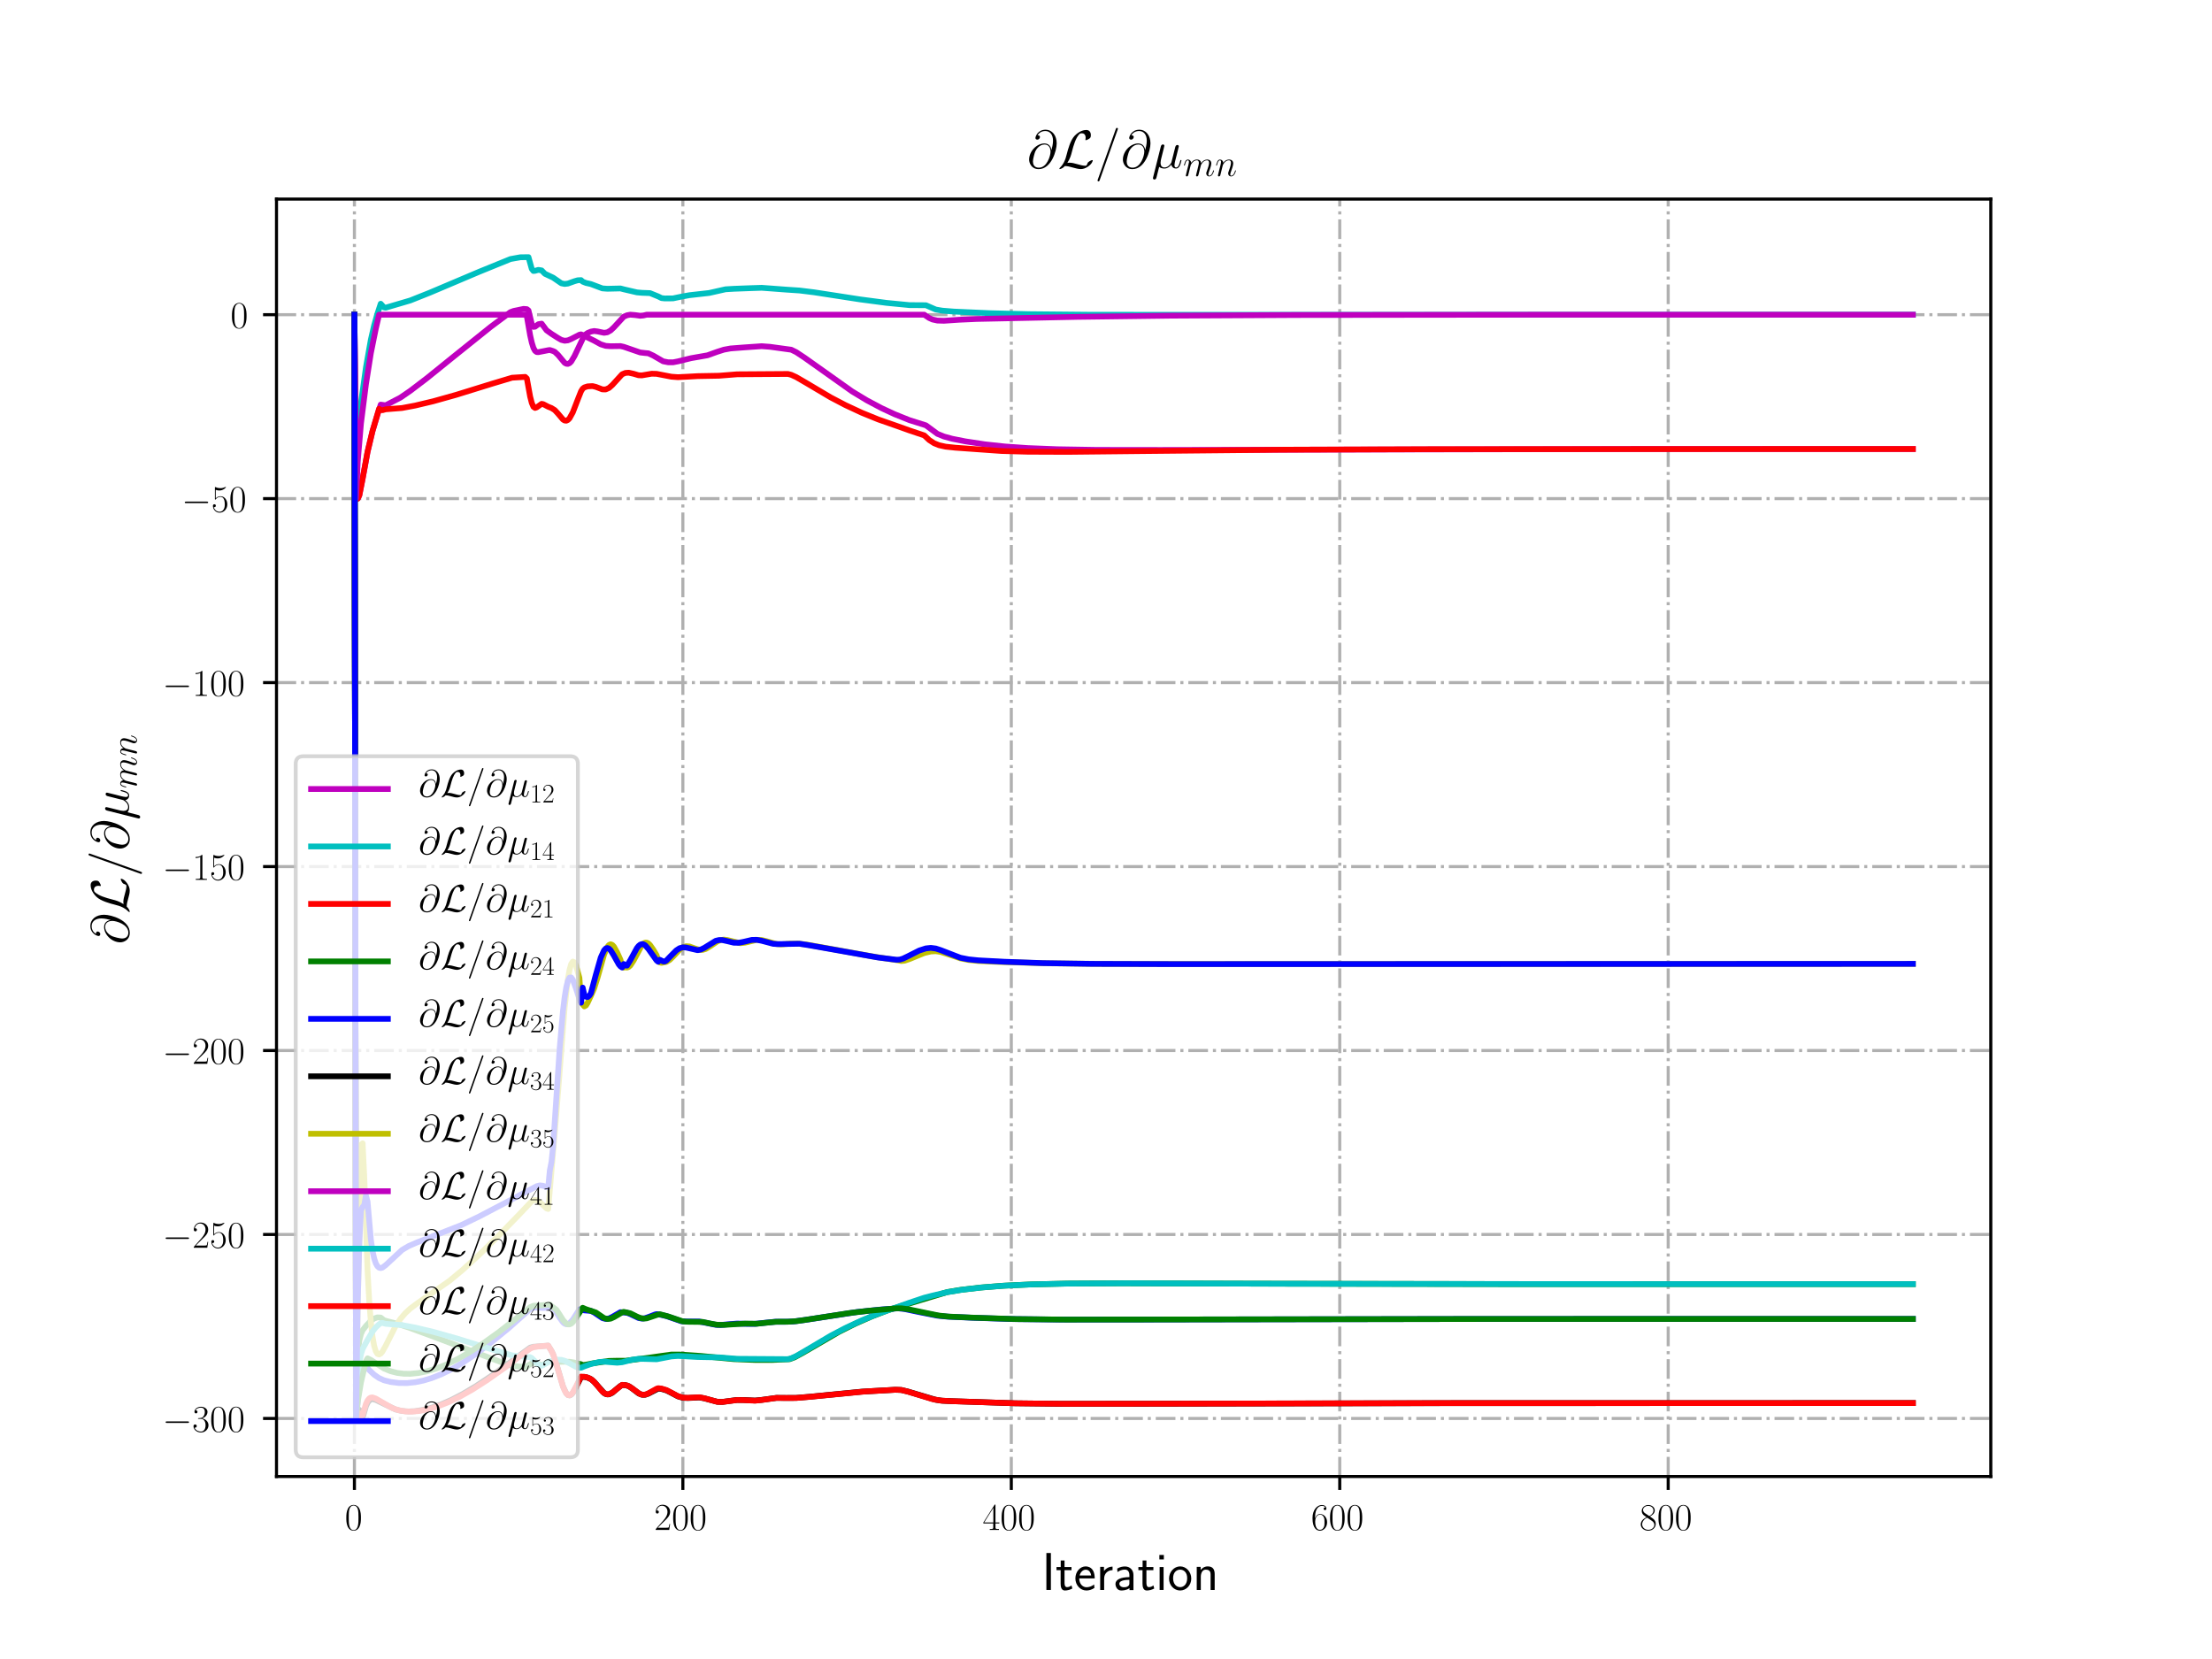 <?xml version="1.0" encoding="utf-8" standalone="no"?>
<!DOCTYPE svg PUBLIC "-//W3C//DTD SVG 1.1//EN"
  "http://www.w3.org/Graphics/SVG/1.1/DTD/svg11.dtd">
<!-- Created with matplotlib (http://matplotlib.org/) -->
<svg height="432pt" version="1.1" viewBox="0 0 576 432" width="576pt" xmlns="http://www.w3.org/2000/svg" xmlns:xlink="http://www.w3.org/1999/xlink">
 <defs>
  <style type="text/css">
*{stroke-linecap:butt;stroke-linejoin:round;}
  </style>
 </defs>
 <g id="figure_1">
  <g id="patch_1">
   <path d="M 0 432 
L 576 432 
L 576 0 
L 0 0 
z
" style="fill:#ffffff;"/>
  </g>
  <g id="axes_1">
   <g id="patch_2">
    <path d="M 72 384.48 
L 518.4 384.48 
L 518.4 51.84 
L 72 51.84 
z
" style="fill:#ffffff;"/>
   </g>
   <g id="matplotlib.axis_1">
    <g id="xtick_1">
     <g id="line2d_1">
      <path clip-path="url(#p63a4433b1b)" d="M 92.291 384.48 
L 92.291 51.84 
" style="fill:none;stroke:#b0b0b0;stroke-dasharray:5.12,1.28,0.8,1.28;stroke-dashoffset:0;stroke-width:0.8;"/>
     </g>
     <g id="line2d_2">
      <defs>
       <path d="M 0 0 
L 0 3.5 
" id="m874cc6f2f2" style="stroke:#000000;stroke-width:0.8;"/>
      </defs>
      <g>
       <use style="stroke:#000000;stroke-width:0.8;" x="92.291" xlink:href="#m874cc6f2f2" y="384.48"/>
      </g>
     </g>
     <g id="text_1">
      <!-- $0$ -->
      <defs>
       <path d="M 42 31.641 
C 42 37.75 41.906 48.125 37.703 56.109 
C 34 63.109 28.094 65.594 22.906 65.594 
C 18.094 65.594 12 63.406 8.203 56.203 
C 4.203 48.719 3.797 39.438 3.797 31.641 
C 3.797 25.953 3.906 17.281 7 9.672 
C 11.297 -0.609 19 -2 22.906 -2 
C 27.5 -2 34.5 -0.109 38.594 9.375 
C 41.594 16.281 42 24.359 42 31.641 
z
M 22.906 -0.406 
C 16.5 -0.406 12.703 5.078 11.297 12.688 
C 10.203 18.562 10.203 27.156 10.203 32.75 
C 10.203 40.438 10.203 46.828 11.5 52.922 
C 13.406 61.391 19 64 22.906 64 
C 27 64 32.297 61.297 34.203 53.125 
C 35.5 47.438 35.594 40.734 35.594 32.75 
C 35.594 26.25 35.594 18.266 34.406 12.375 
C 32.297 1.484 26.406 -0.406 22.906 -0.406 
z
" id="CMR17-48"/>
      </defs>
      <g transform="translate(89.8 398.398)scale(0.1 -0.1)">
       <use transform="scale(0.996)" xlink:href="#CMR17-48"/>
      </g>
     </g>
    </g>
    <g id="xtick_2">
     <g id="line2d_3">
      <path clip-path="url(#p63a4433b1b)" d="M 177.816 384.48 
L 177.816 51.84 
" style="fill:none;stroke:#b0b0b0;stroke-dasharray:5.12,1.28,0.8,1.28;stroke-dashoffset:0;stroke-width:0.8;"/>
     </g>
     <g id="line2d_4">
      <g>
       <use style="stroke:#000000;stroke-width:0.8;" x="177.816" xlink:href="#m874cc6f2f2" y="384.48"/>
      </g>
     </g>
     <g id="text_2">
      <!-- $200$ -->
      <defs>
       <path d="M 41.703 15.453 
L 39.906 15.453 
C 38.906 8.375 38.094 7.172 37.703 6.562 
C 37.203 5.766 30 5.766 28.594 5.766 
L 9.406 5.766 
C 13 9.672 20 16.75 28.5 24.953 
C 34.594 30.734 41.703 37.531 41.703 47.422 
C 41.703 59.219 32.297 66 21.797 66 
C 10.797 66 4.094 56.312 4.094 47.344 
C 4.094 43.438 7 42.938 8.203 42.938 
C 9.203 42.938 12.203 43.547 12.203 47.031 
C 12.203 50.109 9.594 51 8.203 51 
C 7.594 51 7 50.906 6.594 50.703 
C 8.5 59.219 14.297 63.406 20.406 63.406 
C 29.094 63.406 34.797 56.516 34.797 47.422 
C 34.797 38.734 29.703 31.25 24 24.75 
L 4.094 2.281 
L 4.094 0 
L 39.297 0 
z
" id="CMR17-50"/>
      </defs>
      <g transform="translate(170.344 398.398)scale(0.1 -0.1)">
       <use transform="scale(0.996)" xlink:href="#CMR17-50"/>
       <use transform="translate(45.69 0)scale(0.996)" xlink:href="#CMR17-48"/>
       <use transform="translate(91.381 0)scale(0.996)" xlink:href="#CMR17-48"/>
      </g>
     </g>
    </g>
    <g id="xtick_3">
     <g id="line2d_5">
      <path clip-path="url(#p63a4433b1b)" d="M 263.342 384.48 
L 263.342 51.84 
" style="fill:none;stroke:#b0b0b0;stroke-dasharray:5.12,1.28,0.8,1.28;stroke-dashoffset:0;stroke-width:0.8;"/>
     </g>
     <g id="line2d_6">
      <g>
       <use style="stroke:#000000;stroke-width:0.8;" x="263.342" xlink:href="#m874cc6f2f2" y="384.48"/>
      </g>
     </g>
     <g id="text_3">
      <!-- $400$ -->
      <defs>
       <path d="M 33.594 64.406 
C 33.594 66.5 33.5 66.5 31.703 66.5 
L 2 19.594 
L 2 17 
L 27.797 17 
L 27.797 7.141 
C 27.797 3.5 27.594 2.5 20.594 2.5 
L 18.703 2.5 
L 18.703 0 
C 21.906 0 27.297 0 30.703 0 
C 34.094 0 39.5 0 42.703 0 
L 42.703 2.5 
L 40.797 2.5 
C 33.797 2.5 33.594 3.5 33.594 7.141 
L 33.594 17 
L 43.797 17 
L 43.797 19.594 
L 33.594 19.594 
z
M 28.094 57.859 
L 28.094 19.594 
L 4 19.594 
z
" id="CMR17-52"/>
      </defs>
      <g transform="translate(255.87 398.398)scale(0.1 -0.1)">
       <use transform="scale(0.996)" xlink:href="#CMR17-52"/>
       <use transform="translate(45.69 0)scale(0.996)" xlink:href="#CMR17-48"/>
       <use transform="translate(91.381 0)scale(0.996)" xlink:href="#CMR17-48"/>
      </g>
     </g>
    </g>
    <g id="xtick_4">
     <g id="line2d_7">
      <path clip-path="url(#p63a4433b1b)" d="M 348.867 384.48 
L 348.867 51.84 
" style="fill:none;stroke:#b0b0b0;stroke-dasharray:5.12,1.28,0.8,1.28;stroke-dashoffset:0;stroke-width:0.8;"/>
     </g>
     <g id="line2d_8">
      <g>
       <use style="stroke:#000000;stroke-width:0.8;" x="348.867" xlink:href="#m874cc6f2f2" y="384.48"/>
      </g>
     </g>
     <g id="text_4">
      <!-- $600$ -->
      <defs>
       <path d="M 10.594 34 
C 10.594 57.656 21.797 63 28.297 63 
C 30.406 63 35.5 62.641 37.5 59 
C 35.906 59 32.906 59 32.906 55.516 
C 32.906 52.828 35.094 51.922 36.5 51.922 
C 37.406 51.922 40.094 52.312 40.094 55.625 
C 40.094 61.781 35.094 65.297 28.203 65.297 
C 16.297 65.297 3.797 52.969 3.797 31 
C 3.797 3.953 15.094 -2 23.094 -2 
C 32.797 -2 42 6.672 42 20.047 
C 42 32.516 33.906 41.594 23.703 41.594 
C 17.594 41.594 13.094 37.609 10.594 30.625 
z
M 23.094 0.391 
C 10.797 0.391 10.797 18.75 10.797 22.438 
C 10.797 29.625 14.203 40 23.5 40 
C 25.203 40 30.094 40 33.406 33.125 
C 35.203 29.219 35.203 25.141 35.203 20.141 
C 35.203 14.75 35.203 10.781 33.094 6.781 
C 30.906 2.672 27.703 0.391 23.094 0.391 
z
" id="CMR17-54"/>
      </defs>
      <g transform="translate(341.395 398.398)scale(0.1 -0.1)">
       <use transform="scale(0.996)" xlink:href="#CMR17-54"/>
       <use transform="translate(45.69 0)scale(0.996)" xlink:href="#CMR17-48"/>
       <use transform="translate(91.381 0)scale(0.996)" xlink:href="#CMR17-48"/>
      </g>
     </g>
    </g>
    <g id="xtick_5">
     <g id="line2d_9">
      <path clip-path="url(#p63a4433b1b)" d="M 434.393 384.48 
L 434.393 51.84 
" style="fill:none;stroke:#b0b0b0;stroke-dasharray:5.12,1.28,0.8,1.28;stroke-dashoffset:0;stroke-width:0.8;"/>
     </g>
     <g id="line2d_10">
      <g>
       <use style="stroke:#000000;stroke-width:0.8;" x="434.393" xlink:href="#m874cc6f2f2" y="384.48"/>
      </g>
     </g>
     <g id="text_5">
      <!-- $800$ -->
      <defs>
       <path d="M 27.203 35.375 
C 33.5 38.547 39.906 43.328 39.906 50.984 
C 39.906 60.016 31.094 65.297 23 65.297 
C 13.906 65.297 5.906 58.734 5.906 49.688 
C 5.906 47.203 6.5 42.922 10.406 39.141 
C 11.406 38.156 15.594 35.172 18.297 33.281 
C 13.797 30.984 3.297 25.531 3.297 14.594 
C 3.297 4.359 13.094 -2 22.797 -2 
C 33.5 -2 42.5 5.656 42.5 15.781 
C 42.5 24.844 36.406 29.016 32.406 31.703 
z
M 14.094 44.094 
C 13.297 44.594 9.297 47.672 9.297 52.359 
C 9.297 58.422 15.594 63 22.797 63 
C 30.703 63 36.5 57.438 36.5 50.969 
C 36.5 41.703 26.094 36.422 25.594 36.422 
C 25.5 36.422 25.406 36.422 24.594 37.031 
z
M 32.5 23.734 
C 34 22.641 38.797 19.375 38.797 13.297 
C 38.797 5.953 31.406 0.391 23 0.391 
C 13.906 0.391 7 6.844 7 14.688 
C 7 22.547 13.094 29.094 20 32.188 
z
" id="CMR17-56"/>
      </defs>
      <g transform="translate(426.921 398.398)scale(0.1 -0.1)">
       <use transform="scale(0.996)" xlink:href="#CMR17-56"/>
       <use transform="translate(45.69 0)scale(0.996)" xlink:href="#CMR17-48"/>
       <use transform="translate(91.381 0)scale(0.996)" xlink:href="#CMR17-48"/>
      </g>
     </g>
    </g>
    <g id="text_6">
     <!-- Iteration -->
     <defs>
      <path d="M 17.094 69 
L 8.703 69 
L 8.703 0 
L 17.094 0 
z
" id="CMSS17-73"/>
      <path d="M 16.703 37 
L 29.703 37 
L 29.703 42.766 
L 16.703 42.766 
L 16.703 55 
L 9.594 55 
L 9.594 42.766 
L 1.703 42.766 
L 1.703 37 
L 9.406 37 
L 9.406 11.703 
C 9.406 6 10.703 -1 17.297 -1 
C 22.297 -1 26.906 0.391 31.297 2.688 
L 29.703 8.562 
C 27.297 6.469 24.406 5.266 21.297 5.266 
C 16.906 5.266 16.703 10.875 16.703 13.375 
z
" id="CMSS17-116"/>
      <path d="M 39.094 21.516 
C 39.094 24.844 38.906 31.297 35.703 36.641 
C 32.203 42.391 26.5 44 22.203 44 
C 11.797 44 3 34.188 3 21.484 
C 3 9.094 12.094 -1 23.594 -1 
C 28.094 -1 33.594 0.297 38.594 3.875 
C 38.594 4.281 38.406 6.469 38.297 6.562 
C 38.297 6.766 38 9.844 38 10.25 
C 33.203 6.359 27.703 5.078 23.703 5.078 
C 17.297 5.078 10.406 10.422 10.094 21.516 
z
M 10.906 27 
C 12.203 32.562 16.594 37.828 22.203 37.828 
C 23.703 37.828 30.703 37.828 32.5 27 
z
" id="CMSS17-101"/>
      <path d="M 14.906 21.297 
C 14.906 30.703 21.797 37 30.594 37 
L 30.594 43.578 
C 24.203 43.578 18.203 40.391 14.594 35.203 
L 14.594 43.094 
L 7.5 43.094 
L 7.5 0 
L 14.906 0 
z
" id="CMSS17-114"/>
      <path d="M 37.594 27.984 
C 37.594 37.375 30.906 43.875 21.906 43.875 
C 17.5 43.875 12.703 43.078 7.203 39.891 
L 7.797 33.359 
C 10.297 35.125 14.594 38 21.797 38 
C 26.906 38 30 34.062 30 27.844 
L 30 24 
C 14 24 4 19.344 4 11.344 
C 4 7.203 6.5 -1 14.797 -1 
C 16.297 -1 24.406 -1 30.203 3.391 
L 30.203 -0.297 
L 37.594 -0.297 
z
M 30 12.75 
C 30 10.953 30 8.562 27 6.781 
C 24.406 5.078 21.094 5.078 19.703 5.078 
C 14.703 5.078 11.297 7.984 11.297 11.625 
C 11.297 18.922 26.906 18.922 30 18.922 
z
" id="CMSS17-97"/>
      <path d="M 15.297 65.359 
L 6.906 65.359 
L 6.906 57 
L 15.297 57 
z
M 14.797 42.797 
L 7.406 42.797 
L 7.406 0 
L 14.797 0 
z
" id="CMSS17-105"/>
      <path d="M 44.203 21.188 
C 44.203 34 34.703 44 23.5 44 
C 12 44 2.703 33.703 2.703 21.188 
C 2.703 8.5 12.297 -1 23.406 -1 
C 34.797 -1 44.203 8.797 44.203 21.188 
z
M 23.5 5.266 
C 16.406 5.266 10.297 11.078 10.297 22 
C 10.297 33.609 17.406 37.922 23.406 37.922 
C 29.906 37.922 36.594 33.219 36.594 22 
C 36.594 10.672 30.094 5.266 23.5 5.266 
z
" id="CMSS17-111"/>
      <path d="M 40.906 29.328 
C 40.906 35.672 39.406 44 28.094 44 
C 21.703 44 17.5 40.719 14.703 37.328 
L 14.703 43.094 
L 7.406 43.094 
L 7.406 0 
L 15 0 
L 15 24.359 
C 15 30.688 17.406 37.938 24.203 37.938 
C 33 37.938 33.297 32 33.297 28.578 
L 33.297 0 
L 40.906 0 
z
" id="CMSS17-110"/>
     </defs>
     <g transform="translate(271.264 414.022)scale(0.14 -0.14)">
      <use transform="scale(0.996)" xlink:href="#CMSS17-73"/>
      <use transform="translate(25.784 0)scale(0.996)" xlink:href="#CMSS17-116"/>
      <use transform="translate(59.615 0)scale(0.996)" xlink:href="#CMSS17-101"/>
      <use transform="translate(101.254 0)scale(0.996)" xlink:href="#CMSS17-114"/>
      <use transform="translate(133.164 0)scale(0.996)" xlink:href="#CMSS17-97"/>
      <use transform="translate(178.086 0)scale(0.996)" xlink:href="#CMSS17-116"/>
      <use transform="translate(211.918 0)scale(0.996)" xlink:href="#CMSS17-105"/>
      <use transform="translate(234.098 0)scale(0.996)" xlink:href="#CMSS17-111"/>
      <use transform="translate(280.942 0)scale(0.996)" xlink:href="#CMSS17-110"/>
     </g>
    </g>
   </g>
   <g id="matplotlib.axis_2">
    <g id="ytick_1">
     <g id="line2d_11">
      <path clip-path="url(#p63a4433b1b)" d="M 72 369.36 
L 518.4 369.36 
" style="fill:none;stroke:#b0b0b0;stroke-dasharray:5.12,1.28,0.8,1.28;stroke-dashoffset:0;stroke-width:0.8;"/>
     </g>
     <g id="line2d_12">
      <defs>
       <path d="M 0 0 
L -3.5 0 
" id="m2ad53ae535" style="stroke:#000000;stroke-width:0.8;"/>
      </defs>
      <g>
       <use style="stroke:#000000;stroke-width:0.8;" x="72" xlink:href="#m2ad53ae535" y="369.36"/>
      </g>
     </g>
     <g id="text_7">
      <!-- $-300$ -->
      <defs>
       <path d="M 65.906 23 
C 67.594 23 69.406 23 69.406 25 
C 69.406 27 67.594 27 65.906 27 
L 11.797 27 
C 10.094 27 8.297 27 8.297 25 
C 8.297 23 10.094 23 11.797 23 
z
" id="CMSY10-0"/>
       <path d="M 22.094 33.703 
C 31 33.703 34.906 25.969 34.906 17.031 
C 34.906 5 28.5 0.391 22.703 0.391 
C 17.406 0.391 8.797 3.031 6.094 10.828 
C 6.594 10.625 7.094 10.625 7.594 10.625 
C 10 10.625 11.797 12.219 11.797 14.812 
C 11.797 17.703 9.594 19 7.594 19 
C 5.906 19 3.297 18.203 3.297 14.469 
C 3.297 5.234 12.297 -2 22.906 -2 
C 34 -2 42.5 6.719 42.5 16.953 
C 42.5 26.672 34.5 33.703 25 34.797 
C 32.594 36.375 39.906 43.062 39.906 52.016 
C 39.906 59.688 32 65.297 23 65.297 
C 13.906 65.297 5.906 59.828 5.906 52.016 
C 5.906 48.594 8.5 48 9.797 48 
C 11.906 48 13.703 49.297 13.703 51.891 
C 13.703 54.469 11.906 55.766 9.797 55.766 
C 9.406 55.766 8.906 55.766 8.5 55.578 
C 11.406 61.859 19.297 63 22.797 63 
C 26.297 63 32.906 61.328 32.906 51.875 
C 32.906 49.109 32.5 44.188 29.094 39.844 
C 26.094 36 22.703 36 19.406 35.688 
C 18.906 35.688 16.594 35.453 16.203 35.453 
C 15.5 35.359 15.094 35.266 15.094 34.5 
C 15.094 33.797 15.203 33.703 17.203 33.703 
z
" id="CMR17-51"/>
      </defs>
      <g transform="translate(42.307 372.819)scale(0.1 -0.1)">
       <use transform="scale(0.996)" xlink:href="#CMSY10-0"/>
       <use transform="translate(77.487 0)scale(0.996)" xlink:href="#CMR17-51"/>
       <use transform="translate(123.178 0)scale(0.996)" xlink:href="#CMR17-48"/>
       <use transform="translate(168.868 0)scale(0.996)" xlink:href="#CMR17-48"/>
      </g>
     </g>
    </g>
    <g id="ytick_2">
     <g id="line2d_13">
      <path clip-path="url(#p63a4433b1b)" d="M 72 321.457 
L 518.4 321.457 
" style="fill:none;stroke:#b0b0b0;stroke-dasharray:5.12,1.28,0.8,1.28;stroke-dashoffset:0;stroke-width:0.8;"/>
     </g>
     <g id="line2d_14">
      <g>
       <use style="stroke:#000000;stroke-width:0.8;" x="72" xlink:href="#m2ad53ae535" y="321.457"/>
      </g>
     </g>
     <g id="text_8">
      <!-- $-250$ -->
      <defs>
       <path d="M 11.406 57.688 
C 12.406 57.281 16.5 56 20.703 56 
C 30 56 35.094 61.109 38 64.062 
C 38 64.953 38 65.5 37.406 65.5 
C 37.297 65.5 37.094 65.5 36.297 65.047 
C 32.797 63.406 28.703 62.078 23.703 62.078 
C 20.703 62.078 16.203 62.484 11.297 64.672 
C 10.203 65.172 10 65.172 9.906 65.172 
C 9.406 65.172 9.297 65.062 9.297 63.078 
L 9.297 34.422 
C 9.297 32.641 9.297 32.141 10.297 32.141 
C 10.797 32.141 11 32.344 11.5 33.031 
C 14.703 37.516 19.094 39.406 24.094 39.406 
C 27.594 39.406 35.094 37.219 35.094 20.141 
C 35.094 16.953 35.094 11.172 32.094 6.578 
C 29.594 2.484 25.703 0.391 21.406 0.391 
C 14.797 0.391 8.094 5 6.297 12.719 
C 6.703 12.609 7.5 12.422 7.906 12.422 
C 9.203 12.422 11.703 13.125 11.703 16.219 
C 11.703 18.906 9.797 20 7.906 20 
C 5.594 20 4.094 18.594 4.094 15.797 
C 4.094 7.094 11 -2 21.594 -2 
C 31.906 -2 41.703 6.875 41.703 19.75 
C 41.703 31.719 33.906 41 24.203 41 
C 19.094 41 14.797 39.109 11.406 35.531 
z
" id="CMR17-53"/>
      </defs>
      <g transform="translate(42.307 324.916)scale(0.1 -0.1)">
       <use transform="scale(0.996)" xlink:href="#CMSY10-0"/>
       <use transform="translate(77.487 0)scale(0.996)" xlink:href="#CMR17-50"/>
       <use transform="translate(123.178 0)scale(0.996)" xlink:href="#CMR17-53"/>
       <use transform="translate(168.868 0)scale(0.996)" xlink:href="#CMR17-48"/>
      </g>
     </g>
    </g>
    <g id="ytick_3">
     <g id="line2d_15">
      <path clip-path="url(#p63a4433b1b)" d="M 72 273.554 
L 518.4 273.554 
" style="fill:none;stroke:#b0b0b0;stroke-dasharray:5.12,1.28,0.8,1.28;stroke-dashoffset:0;stroke-width:0.8;"/>
     </g>
     <g id="line2d_16">
      <g>
       <use style="stroke:#000000;stroke-width:0.8;" x="72" xlink:href="#m2ad53ae535" y="273.554"/>
      </g>
     </g>
     <g id="text_9">
      <!-- $-200$ -->
      <g transform="translate(42.307 277.013)scale(0.1 -0.1)">
       <use transform="scale(0.996)" xlink:href="#CMSY10-0"/>
       <use transform="translate(77.487 0)scale(0.996)" xlink:href="#CMR17-50"/>
       <use transform="translate(123.178 0)scale(0.996)" xlink:href="#CMR17-48"/>
       <use transform="translate(168.868 0)scale(0.996)" xlink:href="#CMR17-48"/>
      </g>
     </g>
    </g>
    <g id="ytick_4">
     <g id="line2d_17">
      <path clip-path="url(#p63a4433b1b)" d="M 72 225.651 
L 518.4 225.651 
" style="fill:none;stroke:#b0b0b0;stroke-dasharray:5.12,1.28,0.8,1.28;stroke-dashoffset:0;stroke-width:0.8;"/>
     </g>
     <g id="line2d_18">
      <g>
       <use style="stroke:#000000;stroke-width:0.8;" x="72" xlink:href="#m2ad53ae535" y="225.651"/>
      </g>
     </g>
     <g id="text_10">
      <!-- $-150$ -->
      <defs>
       <path d="M 26.594 63.406 
C 26.594 65.5 26.5 65.5 25.094 65.5 
C 21.203 61.188 15.297 59.797 9.703 59.797 
C 9.406 59.797 8.906 59.797 8.797 59.5 
C 8.703 59.297 8.703 59.094 8.703 57 
C 11.797 57 17 57.594 21 59.984 
L 21 7.203 
C 21 3.688 20.797 2.5 12.203 2.5 
L 9.203 2.5 
L 9.203 0 
C 14 0 19 0 23.797 0 
C 28.594 0 33.594 0 38.406 0 
L 38.406 2.5 
L 35.406 2.5 
C 26.797 2.5 26.594 3.594 26.594 7.156 
z
" id="CMR17-49"/>
      </defs>
      <g transform="translate(42.307 229.11)scale(0.1 -0.1)">
       <use transform="scale(0.996)" xlink:href="#CMSY10-0"/>
       <use transform="translate(77.487 0)scale(0.996)" xlink:href="#CMR17-49"/>
       <use transform="translate(123.178 0)scale(0.996)" xlink:href="#CMR17-53"/>
       <use transform="translate(168.868 0)scale(0.996)" xlink:href="#CMR17-48"/>
      </g>
     </g>
    </g>
    <g id="ytick_5">
     <g id="line2d_19">
      <path clip-path="url(#p63a4433b1b)" d="M 72 177.747 
L 518.4 177.747 
" style="fill:none;stroke:#b0b0b0;stroke-dasharray:5.12,1.28,0.8,1.28;stroke-dashoffset:0;stroke-width:0.8;"/>
     </g>
     <g id="line2d_20">
      <g>
       <use style="stroke:#000000;stroke-width:0.8;" x="72" xlink:href="#m2ad53ae535" y="177.747"/>
      </g>
     </g>
     <g id="text_11">
      <!-- $-100$ -->
      <g transform="translate(42.307 181.207)scale(0.1 -0.1)">
       <use transform="scale(0.996)" xlink:href="#CMSY10-0"/>
       <use transform="translate(77.487 0)scale(0.996)" xlink:href="#CMR17-49"/>
       <use transform="translate(123.178 0)scale(0.996)" xlink:href="#CMR17-48"/>
       <use transform="translate(168.868 0)scale(0.996)" xlink:href="#CMR17-48"/>
      </g>
     </g>
    </g>
    <g id="ytick_6">
     <g id="line2d_21">
      <path clip-path="url(#p63a4433b1b)" d="M 72 129.844 
L 518.4 129.844 
" style="fill:none;stroke:#b0b0b0;stroke-dasharray:5.12,1.28,0.8,1.28;stroke-dashoffset:0;stroke-width:0.8;"/>
     </g>
     <g id="line2d_22">
      <g>
       <use style="stroke:#000000;stroke-width:0.8;" x="72" xlink:href="#m2ad53ae535" y="129.844"/>
      </g>
     </g>
     <g id="text_12">
      <!-- $-50$ -->
      <g transform="translate(47.289 133.303)scale(0.1 -0.1)">
       <use transform="scale(0.996)" xlink:href="#CMSY10-0"/>
       <use transform="translate(77.487 0)scale(0.996)" xlink:href="#CMR17-53"/>
       <use transform="translate(123.178 0)scale(0.996)" xlink:href="#CMR17-48"/>
      </g>
     </g>
    </g>
    <g id="ytick_7">
     <g id="line2d_23">
      <path clip-path="url(#p63a4433b1b)" d="M 72 81.941 
L 518.4 81.941 
" style="fill:none;stroke:#b0b0b0;stroke-dasharray:5.12,1.28,0.8,1.28;stroke-dashoffset:0;stroke-width:0.8;"/>
     </g>
     <g id="line2d_24">
      <g>
       <use style="stroke:#000000;stroke-width:0.8;" x="72" xlink:href="#m2ad53ae535" y="81.941"/>
      </g>
     </g>
     <g id="text_13">
      <!-- $0$ -->
      <g transform="translate(60.019 85.4)scale(0.1 -0.1)">
       <use transform="scale(0.996)" xlink:href="#CMR17-48"/>
      </g>
     </g>
    </g>
    <g id="text_14">
     <!-- $\partial \mathcal{L}/ \partial \mu_{mn}$ -->
     <defs>
      <path d="M 45.406 33.516 
C 44.797 39.125 41.297 45.859 32.297 45.859 
C 18.203 45.859 3.797 31.516 3.797 15.562 
C 3.797 9.438 8 -2.094 21.594 -2.094 
C 45.203 -2.094 55.297 32.297 55.297 46 
C 55.297 60.406 47.203 71.5 34.406 71.5 
C 19.906 71.5 15.594 58.797 15.594 56.094 
C 15.594 55.203 16.203 53 19 53 
C 22.5 53 24 56.203 24 57.906 
C 24 61 20.906 61 19.594 61 
C 23.703 68.406 31.297 69.094 34 69.094 
C 42.797 69.094 48.406 62.109 48.406 50.969 
C 48.406 44.578 46.5 37.188 45.5 33.516 
z
M 21.906 0.594 
C 12.5 0.594 10.906 8.031 10.906 12.25 
C 10.906 16.656 13.703 27 15.203 30.703 
C 16.5 33.719 22.203 43.859 32.594 43.859 
C 41.703 43.859 43.797 35.922 43.797 30.516 
C 43.797 23.078 37.297 0.594 21.906 0.594 
z
" id="CMMI12-64"/>
      <path d="M 18 9.531 
C 23.406 17.984 25.094 24.406 26.406 29.734 
C 29.906 43.594 33.703 55.656 39.906 62.578 
C 41.094 63.906 41.906 64.797 45.094 64.797 
C 52 64.797 52.203 57.875 52.203 56.453 
C 52.203 54.656 51.703 53.234 51.703 52.734 
C 51.703 52.031 52.297 52.031 52.406 52.031 
C 54 52.031 56.703 53.141 59.203 54.953 
C 61 56.359 61.906 57.359 61.906 61.469 
C 61.906 66.891 59.094 71 53.5 71 
C 50.297 71 41.5 70.203 31.703 60.25 
C 23.703 52.016 19 33.938 17.094 26.406 
C 15.297 19.5 14.5 16.375 11.5 10.344 
C 10.797 9.156 8.203 4.734 6.797 3.422 
C 4.094 0.922 3.094 -0.891 3.094 -1.391 
C 3.094 -1.594 3.297 -2 4 -2 
C 4.406 -2 6.5 -1.594 9.094 0.078 
C 10.797 1.062 11 1.25 13.297 3.609 
C 18.297 3.609 21.797 2.703 28.094 0.906 
C 33.203 -0.5 38.297 -2 43.406 -2 
C 51.5 -2 59.703 4.125 62.906 8.531 
C 64.906 11.234 65.5 13.75 65.5 14.047 
C 65.5 14.75 64.906 14.75 64.797 14.75 
C 63.203 14.75 60.797 13.656 59.094 12.438 
C 56.406 10.734 56.203 10.141 55.594 8.422 
C 55.094 6.812 54.5 6.016 54.094 5.406 
C 53.297 4.203 53.203 4.203 51.703 4.203 
C 46.906 4.203 41.906 5.719 35.297 7.516 
C 32.5 8.312 27 9.938 22 9.938 
C 20.703 9.938 19.297 9.828 18 9.531 
z
" id="CMSY10-76"/>
      <path d="M 42.906 71.281 
C 42.906 71.391 43.5 72.906 43.5 73.094 
C 43.5 74.297 42.5 75 41.703 75 
C 41.203 75 40.297 75 39.5 72.797 
L 6 -21.297 
C 6 -21.406 5.406 -22.891 5.406 -23.094 
C 5.406 -24.297 6.406 -25 7.203 -25 
C 7.797 -25 8.703 -24.891 9.406 -22.797 
z
" id="CMMI12-61"/>
      <path d="M 14.406 2.188 
C 16.906 -0.094 20.594 -1 24 -1 
C 30.406 -1 34.797 3.25 37.094 6.328 
C 38.094 1.078 42.297 -1 45.797 -1 
C 48.797 -1 51.203 0.781 53 4.328 
C 54.594 7.703 56 13.734 56 14.109 
C 56 14.609 55.594 15 55 15 
C 54.094 15 54 14.5 53.594 13.031 
C 52.094 7.203 50.203 1 46.094 1 
C 43.203 1 43 3.578 43 5.594 
C 43 7.875 43.906 11.484 44.594 14.469 
L 47.406 25.234 
C 47.797 27.141 48.906 31.609 49.406 33.422 
C 50 35.812 51.094 40.109 51.094 40.5 
C 51.094 42 49.906 43 48.406 43 
C 47.5 43 45.406 42.594 44.594 39.609 
L 37.594 11.875 
C 37.094 9.875 37.094 9.672 35.797 8.078 
C 34.594 6.391 30.703 1 24.406 1 
C 18.797 1 17 5.094 17 9.766 
C 17 12.672 17.906 16.156 18.297 17.859 
L 22.797 35.828 
C 23.297 37.719 24.094 40.906 24.094 41.516 
C 24.094 43.109 22.797 44 21.5 44 
C 20.594 44 18.406 43.703 17.594 40.5 
L 3.094 -17.297 
C 3 -17.797 2.797 -18.391 2.797 -19 
C 2.797 -20.5 4 -21.5 5.5 -21.5 
C 8.406 -21.5 9 -19.188 9.703 -16.406 
z
" id="CMMI12-22"/>
      <path d="M 20.594 29.234 
C 20.797 29.844 23.297 34.828 27 38.016 
C 29.594 40.406 33 42.016 36.906 42.016 
C 40.906 42.016 42.297 39.016 42.297 35.031 
C 42.297 34.422 42.297 32.438 41.094 27.734 
L 38.594 17.469 
C 37.797 14.469 35.906 7.078 35.703 5.984 
C 35.297 4.484 34.703 1.891 34.703 1.5 
C 34.703 0.094 35.797 -1 37.297 -1 
C 40.297 -1 40.797 1.297 41.703 4.891 
L 47.703 28.734 
C 47.906 29.531 53.094 42.016 64.094 42.016 
C 68.094 42.016 69.5 39.016 69.5 35.031 
C 69.5 29.438 65.594 18.562 63.406 12.578 
C 62.5 10.172 62 8.875 62 7.078 
C 62 2.594 65.094 -1 69.906 -1 
C 79.203 -1 82.703 13.672 82.703 14.266 
C 82.703 14.766 82.297 15.172 81.703 15.172 
C 80.797 15.172 80.703 14.875 80.203 13.172 
C 77.906 5.188 74.203 1 70.203 1 
C 69.203 1 67.594 1 67.594 4.203 
C 67.594 6.812 68.797 10 69.203 11.094 
C 71 15.906 75.5 27.703 75.5 33.516 
C 75.5 39.5 72 44 64.406 44 
C 57.703 44 52.297 40.219 48.297 34.328 
C 48 39.719 44.703 44 37.203 44 
C 28.297 44 23.594 37.734 21.797 35.234 
C 21.5 40.906 17.406 44 13 44 
C 10.094 44 7.797 42.609 5.906 38.812 
C 4.094 35.219 2.703 29.141 2.703 28.734 
C 2.703 28.344 3.094 27.844 3.797 27.844 
C 4.594 27.844 4.703 27.938 5.297 30.234 
C 6.797 36.125 8.703 42.016 12.703 42.016 
C 15 42.016 15.797 40.406 15.797 37.422 
C 15.797 35.219 14.797 31.328 14.094 28.234 
L 11.297 17.469 
C 10.906 15.562 9.797 11.078 9.297 9.281 
C 8.594 6.688 7.5 2 7.5 1.5 
C 7.5 0.094 8.594 -1 10.094 -1 
C 11.297 -1 12.703 -0.406 13.5 1.094 
C 13.703 1.594 14.594 5.094 15.094 7.078 
L 17.297 16.062 
z
" id="CMMI12-109"/>
      <path d="M 20.594 29.234 
C 20.797 29.844 23.297 34.828 27 38.016 
C 29.594 40.406 33 42.016 36.906 42.016 
C 40.906 42.016 42.297 39.016 42.297 35.031 
C 42.297 29.344 38.203 17.969 36.203 12.578 
C 35.297 10.172 34.797 8.875 34.797 7.078 
C 34.797 2.594 37.906 -1 42.703 -1 
C 52 -1 55.5 13.672 55.5 14.266 
C 55.5 14.766 55.094 15.172 54.5 15.172 
C 53.594 15.172 53.5 14.875 53 13.172 
C 50.703 4.984 46.906 1 43 1 
C 42 1 40.406 1 40.406 4.203 
C 40.406 6.703 41.5 9.703 42.094 11.094 
C 44.094 16.609 48.297 27.812 48.297 33.516 
C 48.297 39.5 44.797 44 37.203 44 
C 28.297 44 23.594 37.734 21.797 35.234 
C 21.5 40.906 17.406 44 13 44 
C 9.797 44 7.594 42.109 5.906 38.719 
C 4.094 35.125 2.703 29.141 2.703 28.734 
C 2.703 28.344 3.094 27.844 3.797 27.844 
C 4.594 27.844 4.703 27.938 5.297 30.234 
C 6.906 36.328 8.703 42.016 12.703 42.016 
C 15 42.016 15.797 40.406 15.797 37.422 
C 15.797 35.219 14.797 31.328 14.094 28.234 
L 11.297 17.469 
C 10.906 15.562 9.797 11.078 9.297 9.281 
C 8.594 6.688 7.5 2 7.5 1.5 
C 7.5 0.094 8.594 -1 10.094 -1 
C 11.297 -1 12.703 -0.406 13.5 1.094 
C 13.703 1.594 14.594 5.094 15.094 7.078 
L 17.297 16.062 
z
" id="CMMI12-110"/>
     </defs>
     <g transform="translate(35.595 245.908)rotate(-90)scale(0.14 -0.14)">
      <use transform="translate(0 14.944)scale(0.996)" xlink:href="#CMMI12-64"/>
      <use transform="translate(56.916 14.944)scale(0.996)" xlink:href="#CMSY10-76"/>
      <use transform="translate(125.63 14.944)scale(0.996)" xlink:href="#CMMI12-61"/>
      <use transform="translate(174.405 14.944)scale(0.996)" xlink:href="#CMMI12-64"/>
      <use transform="translate(231.321 14.944)scale(0.996)" xlink:href="#CMMI12-22"/>
      <use transform="translate(290.012 0)scale(0.697)" xlink:href="#CMMI12-109"/>
      <use transform="translate(349.741 0)scale(0.697)" xlink:href="#CMMI12-110"/>
     </g>
    </g>
   </g>
   <g id="line2d_25">
    <path clip-path="url(#p63a4433b1b)" d="M 92.291 81.941 
L 92.719 129.844 
L 93.146 129.844 
L 93.574 128.96 
L 94.429 124.626 
L 95.712 117.639 
L 96.995 112.267 
L 98.278 108.024 
L 99.133 105.363 
L 100.416 105.538 
L 104.264 103.538 
L 106.83 101.779 
L 111.107 98.524 
L 118.376 92.654 
L 127.784 85.108 
L 132.915 81.277 
L 133.771 80.965 
L 136.337 80.431 
L 137.192 80.499 
L 137.619 80.84 
L 138.475 84.373 
L 138.902 85.116 
L 139.33 85.066 
L 140.185 84.423 
L 141.04 84.277 
L 142.323 86.014 
L 143.606 86.932 
L 145.317 88.023 
L 146.172 88.509 
L 147.027 88.727 
L 147.882 88.628 
L 148.738 88.267 
L 150.876 87.159 
L 151.303 87.063 
L 152.586 87.68 
L 154.724 88.721 
L 156.435 89.66 
L 157.718 90.063 
L 159.001 90.155 
L 161.567 90.117 
L 162.422 90.309 
L 166.698 91.779 
L 167.981 91.928 
L 168.836 92.005 
L 170.119 92.602 
L 172.685 94.088 
L 173.968 94.336 
L 175.251 94.348 
L 176.533 94.102 
L 179.954 93.269 
L 184.231 92.518 
L 186.797 91.599 
L 188.507 91.053 
L 190.218 90.737 
L 193.639 90.473 
L 198.342 90.146 
L 200.481 90.303 
L 206.04 91.065 
L 207.323 91.694 
L 209.461 93.105 
L 221.862 101.905 
L 225.711 104.234 
L 229.559 106.278 
L 232.98 107.866 
L 236.829 109.409 
L 241.105 110.755 
L 244.099 112.972 
L 245.809 113.667 
L 247.947 114.252 
L 251.368 114.928 
L 256.5 115.705 
L 261.631 116.258 
L 267.618 116.676 
L 275.315 116.981 
L 285.578 117.151 
L 302.256 117.172 
L 425.84 116.923 
L 498.109 116.919 
L 498.109 116.919 
" style="fill:none;stroke:#bf00bf;stroke-linecap:square;stroke-width:1.5;"/>
   </g>
   <g id="line2d_26">
    <path clip-path="url(#p63a4433b1b)" d="M 92.291 81.941 
L 92.719 129.844 
L 93.146 113.02 
L 94.001 104.952 
L 95.284 95.726 
L 96.567 88.464 
L 97.422 84.738 
L 98.278 81.703 
L 99.133 79.096 
L 99.988 80.04 
L 100.416 80.127 
L 106.83 78.241 
L 111.962 76.196 
L 124.791 70.764 
L 132.915 67.458 
L 135.481 66.991 
L 137.619 66.96 
L 138.475 70.03 
L 138.902 70.564 
L 139.33 70.517 
L 140.185 70.275 
L 141.04 70.411 
L 141.896 71.292 
L 144.034 72.299 
L 146.172 73.77 
L 147.027 73.945 
L 147.882 73.84 
L 149.593 73.227 
L 150.448 72.984 
L 151.303 72.94 
L 151.731 73.343 
L 152.586 73.679 
L 153.869 73.97 
L 156.863 75.098 
L 158.145 75.192 
L 161.567 75.112 
L 162.422 75.337 
L 165.843 76.132 
L 167.126 76.247 
L 169.264 76.326 
L 171.402 77.196 
L 172.257 77.623 
L 173.112 77.714 
L 175.251 77.698 
L 177.389 77.252 
L 179.527 76.866 
L 184.658 76.291 
L 188.935 75.329 
L 191.073 75.201 
L 195.349 75.038 
L 198.342 74.941 
L 200.908 75.128 
L 204.757 75.419 
L 208.178 75.645 
L 212.027 76.12 
L 224 77.967 
L 230.842 78.867 
L 236.829 79.453 
L 241.105 79.482 
L 243.671 80.6 
L 245.381 80.895 
L 248.375 81.133 
L 257.783 81.556 
L 268.046 81.81 
L 283.868 81.958 
L 316.795 81.981 
L 485.28 81.941 
L 498.109 81.941 
L 498.109 81.941 
" style="fill:none;stroke:#00bfbf;stroke-linecap:square;stroke-width:1.5;"/>
   </g>
   <g id="line2d_27">
    <path clip-path="url(#p63a4433b1b)" d="M 92.291 81.941 
L 92.719 129.844 
L 93.146 129.844 
L 93.574 128.96 
L 94.429 124.626 
L 95.712 117.639 
L 96.995 112.267 
L 98.705 106.454 
L 99.133 106.741 
L 99.561 106.824 
L 100.416 106.583 
L 104.692 106.246 
L 108.113 105.605 
L 112.817 104.487 
L 118.804 102.808 
L 128.212 99.893 
L 133.343 98.356 
L 136.764 98.148 
L 137.192 98.556 
L 138.047 103.268 
L 138.475 104.927 
L 138.902 105.92 
L 139.33 106.226 
L 139.758 106.075 
L 141.04 105.16 
L 141.468 105.248 
L 142.751 105.914 
L 143.606 106.255 
L 144.461 106.79 
L 145.317 107.717 
L 146.6 109.238 
L 147.027 109.502 
L 147.455 109.551 
L 147.882 109.358 
L 148.31 108.916 
L 149.165 107.362 
L 150.448 104.043 
L 151.303 101.892 
L 151.731 101.209 
L 152.159 100.883 
L 153.014 100.608 
L 154.297 100.535 
L 155.152 100.743 
L 156.863 101.398 
L 157.718 101.41 
L 158.573 101.028 
L 159.428 100.274 
L 161.994 97.465 
L 162.849 97.11 
L 163.705 97.048 
L 164.988 97.332 
L 166.27 97.713 
L 167.126 97.75 
L 169.691 97.316 
L 170.974 97.35 
L 172.257 97.597 
L 174.823 98.092 
L 176.533 98.215 
L 178.672 98.109 
L 181.665 97.942 
L 187.224 97.841 
L 191.928 97.467 
L 205.184 97.379 
L 206.04 97.603 
L 207.323 98.187 
L 209.888 99.679 
L 216.303 103.481 
L 220.151 105.494 
L 224.428 107.485 
L 228.704 109.224 
L 233.408 110.866 
L 236.829 112.088 
L 240.678 113.378 
L 241.96 114.583 
L 243.243 115.418 
L 244.526 115.933 
L 246.237 116.309 
L 248.802 116.582 
L 260.776 117.436 
L 267.618 117.626 
L 277.881 117.667 
L 297.124 117.465 
L 333.9 117.104 
L 374.097 116.963 
L 472.451 116.919 
L 498.109 116.919 
L 498.109 116.919 
" style="fill:none;stroke:#ff0000;stroke-linecap:square;stroke-width:1.5;"/>
   </g>
   <g id="line2d_28">
    <path clip-path="url(#p63a4433b1b)" d="M 92.291 81.941 
L 92.719 369.36 
L 93.146 352.536 
L 93.574 349.031 
L 94.001 347.36 
L 94.429 346.389 
L 95.284 345.295 
L 96.567 343.925 
L 97.422 343.339 
L 98.278 343.039 
L 99.133 343.093 
L 99.988 343.774 
L 100.843 344.041 
L 102.982 344.575 
L 106.403 345.673 
L 112.389 347.873 
L 131.205 354.969 
L 133.343 355.648 
L 135.054 355.836 
L 136.764 355.955 
L 137.192 355.89 
L 137.619 355.48 
L 138.475 355.017 
L 138.902 354.808 
L 139.33 354.811 
L 141.04 355.494 
L 141.468 355.37 
L 142.751 354.587 
L 145.317 354.62 
L 147.027 354.579 
L 148.31 354.6 
L 149.593 354.811 
L 151.303 355.237 
L 151.731 355.471 
L 152.586 355.359 
L 154.297 355.02 
L 156.435 354.705 
L 158.573 354.384 
L 160.711 354.337 
L 162.849 354.345 
L 168.836 353.564 
L 171.83 353.139 
L 174.823 352.725 
L 176.961 352.726 
L 182.52 353.089 
L 186.797 353.501 
L 191.073 353.909 
L 196.632 354.126 
L 200.908 354.133 
L 205.612 353.926 
L 206.895 353.449 
L 209.033 352.288 
L 218.441 346.821 
L 222.717 344.685 
L 226.993 342.802 
L 231.27 341.175 
L 235.118 339.932 
L 246.664 336.452 
L 250.085 335.888 
L 255.217 335.285 
L 261.204 334.804 
L 268.473 334.456 
L 277.881 334.24 
L 291.993 334.16 
L 326.203 334.261 
L 391.202 334.369 
L 498.109 334.382 
L 498.109 334.382 
" style="fill:none;stroke:#008000;stroke-linecap:square;stroke-width:1.5;"/>
   </g>
   <g id="line2d_29">
    <path clip-path="url(#p63a4433b1b)" d="M 92.291 81.941 
L 92.719 369.36 
L 93.146 365.083 
L 93.574 359.416 
L 94.429 355.68 
L 94.857 355.208 
L 96.14 356.755 
L 97.422 357.963 
L 98.705 358.845 
L 99.988 359.424 
L 101.699 359.859 
L 103.837 360.129 
L 105.975 360.148 
L 108.113 359.932 
L 110.251 359.497 
L 112.389 358.857 
L 114.955 357.841 
L 117.521 356.58 
L 120.514 354.836 
L 123.935 352.542 
L 127.784 349.656 
L 132.488 345.819 
L 135.054 343.533 
L 138.047 340.877 
L 138.902 340.498 
L 139.758 340.476 
L 141.468 340.594 
L 143.606 340.45 
L 144.034 340.66 
L 144.461 341.112 
L 145.744 343.143 
L 146.6 344.316 
L 147.027 344.675 
L 147.455 344.842 
L 147.882 344.806 
L 148.31 344.574 
L 149.165 343.618 
L 150.876 340.96 
L 152.159 341.217 
L 153.869 341.35 
L 154.724 341.781 
L 156.863 343.224 
L 157.718 343.445 
L 158.573 343.327 
L 159.428 342.924 
L 161.567 341.688 
L 163.277 341.843 
L 164.132 342.175 
L 166.27 343.199 
L 167.126 343.348 
L 167.981 343.259 
L 169.264 342.799 
L 170.547 342.3 
L 170.974 342.193 
L 172.257 342.403 
L 173.54 342.709 
L 177.389 344.035 
L 178.672 344.122 
L 182.093 344.129 
L 183.803 344.456 
L 186.369 344.975 
L 187.652 345.023 
L 189.79 344.827 
L 191.928 344.656 
L 194.494 344.724 
L 196.632 344.726 
L 199.198 344.448 
L 201.763 344.191 
L 204.757 344.182 
L 206.467 344.122 
L 209.461 343.737 
L 223.145 341.649 
L 229.559 340.981 
L 233.836 340.683 
L 235.546 340.863 
L 238.967 341.588 
L 244.099 342.597 
L 246.664 342.847 
L 253.506 343.147 
L 263.769 343.479 
L 276.171 343.613 
L 298.835 343.601 
L 386.498 343.456 
L 498.109 343.447 
L 498.109 343.447 
" style="fill:none;stroke:#0000ff;stroke-linecap:square;stroke-width:1.5;"/>
   </g>
   <g id="line2d_30">
    <path clip-path="url(#p63a4433b1b)" d="M 92.291 81.941 
L 92.719 369.36 
L 93.146 366.957 
L 93.574 367.115 
L 94.001 367.909 
L 94.429 369.196 
L 95.284 366.195 
L 95.712 365.28 
L 96.14 364.712 
L 96.567 364.419 
L 96.995 364.331 
L 97.85 364.537 
L 102.982 367.02 
L 104.692 367.413 
L 106.403 367.541 
L 108.113 367.457 
L 110.251 367.117 
L 112.389 366.563 
L 114.955 365.662 
L 117.521 364.538 
L 120.514 362.987 
L 123.935 360.948 
L 127.784 358.39 
L 132.488 354.994 
L 138.047 350.916 
L 138.902 350.691 
L 142.751 350.402 
L 143.606 351.775 
L 144.034 352.655 
L 144.889 355.195 
L 146.6 360.999 
L 147.455 362.821 
L 147.882 363.263 
L 148.31 363.375 
L 148.738 363.176 
L 149.165 362.705 
L 150.021 361.178 
L 151.303 358.589 
L 152.159 358.533 
L 153.014 358.734 
L 153.869 359.113 
L 154.724 359.835 
L 157.29 362.744 
L 157.718 362.986 
L 158.145 363.098 
L 158.573 363.079 
L 159.428 362.687 
L 160.711 361.586 
L 161.567 360.894 
L 161.994 360.659 
L 162.849 360.689 
L 163.705 360.943 
L 164.56 361.5 
L 166.27 362.815 
L 167.126 363.18 
L 167.981 363.199 
L 168.836 362.902 
L 171.402 361.583 
L 172.257 361.679 
L 173.54 362.057 
L 174.823 362.706 
L 176.533 363.609 
L 177.816 363.985 
L 179.099 364.04 
L 182.093 363.89 
L 183.375 364.116 
L 186.797 365.022 
L 188.079 365.057 
L 189.79 364.83 
L 191.928 364.548 
L 193.639 364.563 
L 196.632 364.698 
L 198.342 364.531 
L 202.191 364.003 
L 204.757 364.023 
L 207.323 364.008 
L 210.744 363.724 
L 224.428 362.382 
L 232.98 361.896 
L 234.691 361.944 
L 236.401 362.35 
L 243.671 364.507 
L 245.381 364.747 
L 247.947 364.863 
L 255.217 365.1 
L 264.197 365.41 
L 276.171 365.549 
L 297.552 365.536 
L 380.512 365.368 
L 498.109 365.354 
L 498.109 365.354 
" style="fill:none;stroke:#000000;stroke-linecap:square;stroke-width:1.5;"/>
   </g>
   <g id="line2d_31">
    <path clip-path="url(#p63a4433b1b)" d="M 92.291 81.941 
L 92.719 369.36 
L 93.146 339.421 
L 93.574 323.463 
L 94.001 298.114 
L 94.429 297.717 
L 94.857 306.515 
L 95.712 330.908 
L 96.14 338.692 
L 96.567 344.224 
L 96.995 347.995 
L 97.422 350.426 
L 97.85 351.854 
L 98.278 352.544 
L 98.705 352.702 
L 99.133 352.482 
L 99.561 351.988 
L 100.416 350.468 
L 102.982 345.374 
L 104.264 343.435 
L 105.547 341.936 
L 106.83 340.753 
L 108.541 339.464 
L 117.093 333.484 
L 120.514 330.637 
L 124.363 327.132 
L 129.494 322.118 
L 135.054 316.408 
L 138.475 312.798 
L 138.902 312.559 
L 139.33 312.467 
L 139.758 312.534 
L 140.613 313.061 
L 142.323 314.68 
L 142.751 314.81 
L 143.606 304.921 
L 144.889 289.88 
L 147.027 262.471 
L 147.882 254.951 
L 148.31 252.51 
L 148.738 251 
L 149.165 250.389 
L 149.593 250.594 
L 150.021 251.486 
L 150.876 254.631 
L 151.303 260.873 
L 151.731 261.574 
L 152.159 262.061 
L 152.586 261.819 
L 153.014 261.126 
L 153.869 259.306 
L 154.724 257.366 
L 155.58 254.639 
L 157.29 248.597 
L 158.145 246.597 
L 158.573 246.071 
L 159.001 245.889 
L 159.428 246.04 
L 159.856 246.488 
L 160.711 248.038 
L 161.567 249.919 
L 161.994 251.688 
L 162.422 251.957 
L 162.849 251.889 
L 163.277 251.946 
L 163.705 251.79 
L 164.132 251.419 
L 164.988 250.12 
L 167.126 246.138 
L 167.553 245.695 
L 167.981 245.467 
L 168.409 245.464 
L 168.836 245.677 
L 169.264 246.08 
L 170.119 247.303 
L 170.974 248.739 
L 171.402 250.1 
L 171.83 250.623 
L 172.257 250.726 
L 173.54 250.467 
L 174.395 249.949 
L 175.251 249.121 
L 176.961 247.28 
L 177.816 246.661 
L 178.672 246.393 
L 179.527 246.458 
L 180.81 246.925 
L 182.093 247.337 
L 182.948 247.348 
L 183.803 247.087 
L 185.086 246.295 
L 186.797 245.136 
L 187.652 244.788 
L 188.507 244.674 
L 189.362 244.776 
L 192.783 245.605 
L 194.066 245.456 
L 197.06 244.735 
L 198.342 244.783 
L 199.625 245.1 
L 202.191 245.824 
L 203.474 245.917 
L 205.612 245.738 
L 207.75 245.699 
L 209.888 245.933 
L 218.013 247.384 
L 226.993 249.017 
L 233.836 250.07 
L 234.691 250.237 
L 235.546 250.163 
L 236.829 249.735 
L 240.678 248.158 
L 242.388 247.757 
L 243.671 247.689 
L 244.954 247.877 
L 246.664 248.406 
L 250.085 249.544 
L 252.223 249.975 
L 254.789 250.236 
L 260.348 250.484 
L 272.75 250.843 
L 287.717 251.001 
L 316.795 251.035 
L 498.109 250.987 
L 498.109 250.987 
" style="fill:none;stroke:#bfbf00;stroke-linecap:square;stroke-width:1.5;"/>
   </g>
   <g id="line2d_32">
    <path clip-path="url(#p63a4433b1b)" d="M 92.291 81.941 
L 92.719 129.844 
L 93.146 120.264 
L 94.001 110.196 
L 95.284 100.095 
L 96.567 91.95 
L 97.85 85.637 
L 98.705 81.941 
L 136.764 81.941 
L 137.192 82.392 
L 138.047 87.307 
L 138.475 89.207 
L 138.902 90.584 
L 139.33 91.368 
L 139.758 91.676 
L 140.185 91.701 
L 142.751 91.199 
L 143.179 91.141 
L 144.034 91.417 
L 144.461 91.615 
L 145.317 92.424 
L 147.027 94.479 
L 147.455 94.721 
L 147.882 94.758 
L 148.31 94.57 
L 148.738 94.156 
L 149.593 92.723 
L 152.159 87.32 
L 153.014 86.706 
L 153.869 86.35 
L 154.724 86.195 
L 155.58 86.304 
L 157.29 86.664 
L 158.145 86.534 
L 159.001 86.053 
L 159.856 85.249 
L 162.422 82.464 
L 163.277 82.095 
L 164.132 81.941 
L 165.415 82.046 
L 166.698 82.225 
L 167.553 82.145 
L 168.409 81.941 
L 240.678 81.941 
L 241.96 82.808 
L 242.816 83.196 
L 244.099 83.476 
L 245.809 83.53 
L 249.658 83.267 
L 254.362 83.054 
L 280.447 82.509 
L 304.822 82.197 
L 337.749 82.019 
L 400.182 81.948 
L 498.109 81.941 
L 498.109 81.941 
" style="fill:none;stroke:#bf00bf;stroke-linecap:square;stroke-width:1.5;"/>
   </g>
   <g id="line2d_33">
    <path clip-path="url(#p63a4433b1b)" d="M 92.291 81.941 
L 92.719 369.36 
L 93.146 359.779 
L 93.574 354.997 
L 94.001 352.604 
L 94.429 351.244 
L 95.712 348.903 
L 96.995 346.743 
L 97.85 345.645 
L 98.705 344.847 
L 99.133 344.56 
L 99.561 344.477 
L 100.416 344.718 
L 104.692 345.055 
L 108.113 345.696 
L 112.817 346.814 
L 118.804 348.493 
L 128.212 351.408 
L 133.343 352.945 
L 138.047 353.399 
L 138.475 353.64 
L 139.33 354.503 
L 140.185 355.314 
L 141.04 355.654 
L 143.179 354.459 
L 145.317 354.066 
L 146.172 354.1 
L 147.027 354.337 
L 148.31 355.015 
L 150.021 355.939 
L 150.876 356.147 
L 151.303 356.159 
L 152.159 355.797 
L 153.869 355.186 
L 156.007 354.669 
L 157.29 354.575 
L 159.001 354.721 
L 160.711 354.846 
L 161.994 354.725 
L 164.56 354.085 
L 166.27 353.837 
L 167.981 353.862 
L 170.974 353.951 
L 172.257 353.704 
L 174.823 353.209 
L 176.533 353.086 
L 178.672 353.192 
L 181.665 353.359 
L 187.224 353.46 
L 191.928 353.834 
L 205.184 353.922 
L 206.04 353.698 
L 207.323 353.114 
L 209.888 351.622 
L 216.303 347.82 
L 220.151 345.807 
L 224.428 343.816 
L 228.704 342.078 
L 233.408 340.435 
L 236.829 339.213 
L 240.678 337.923 
L 242.816 337.375 
L 246.664 336.48 
L 250.513 335.854 
L 255.644 335.253 
L 261.631 334.786 
L 268.901 334.451 
L 278.736 334.237 
L 293.703 334.165 
L 336.894 334.295 
L 407.88 334.375 
L 498.109 334.382 
L 498.109 334.382 
" style="fill:none;stroke:#00bfbf;stroke-linecap:square;stroke-width:1.5;"/>
   </g>
   <g id="line2d_34">
    <path clip-path="url(#p63a4433b1b)" d="M 92.291 81.941 
L 92.719 369.36 
L 93.146 367.991 
L 93.574 367.967 
L 94.001 368.658 
L 94.429 368.503 
L 95.284 365.571 
L 95.712 364.693 
L 96.14 364.168 
L 96.567 363.921 
L 96.995 363.881 
L 97.85 364.182 
L 102.126 366.652 
L 103.837 367.238 
L 105.547 367.533 
L 107.258 367.587 
L 109.396 367.39 
L 111.534 366.959 
L 114.1 366.185 
L 116.666 365.173 
L 119.659 363.733 
L 123.08 361.799 
L 126.929 359.329 
L 131.633 356.004 
L 136.764 352.097 
L 138.047 351.188 
L 138.902 350.803 
L 140.185 350.617 
L 142.751 350.394 
L 143.606 351.798 
L 144.034 352.683 
L 144.889 355.262 
L 146.6 361.057 
L 147.027 362.091 
L 147.455 362.827 
L 147.882 363.236 
L 148.31 363.316 
L 148.738 363.087 
L 149.165 362.589 
L 150.021 361.032 
L 151.303 358.457 
L 152.586 358.568 
L 153.442 358.885 
L 154.297 359.417 
L 155.152 360.337 
L 156.863 362.391 
L 157.718 362.971 
L 158.145 363.071 
L 158.573 363.038 
L 159.428 362.625 
L 161.994 360.607 
L 163.277 360.754 
L 164.132 361.192 
L 166.698 363.036 
L 167.553 363.216 
L 168.409 363.045 
L 169.691 362.344 
L 170.974 361.626 
L 171.402 361.481 
L 172.257 361.588 
L 173.54 361.971 
L 174.823 362.637 
L 176.533 363.555 
L 177.816 363.934 
L 179.099 363.986 
L 182.093 363.847 
L 183.375 364.09 
L 186.797 365.033 
L 188.079 365.071 
L 189.79 364.843 
L 191.928 364.565 
L 193.639 364.59 
L 196.632 364.73 
L 198.342 364.556 
L 202.191 364.015 
L 204.757 364.034 
L 207.323 364.026 
L 210.744 363.747 
L 225.283 362.335 
L 233.408 361.883 
L 234.691 361.954 
L 236.401 362.374 
L 242.816 364.333 
L 244.954 364.704 
L 247.52 364.849 
L 256.072 365.138 
L 264.625 365.418 
L 277.026 365.552 
L 299.69 365.528 
L 374.525 365.371 
L 498.109 365.354 
L 498.109 365.354 
" style="fill:none;stroke:#ff0000;stroke-linecap:square;stroke-width:1.5;"/>
   </g>
   <g id="line2d_35">
    <path clip-path="url(#p63a4433b1b)" d="M 92.291 81.941 
L 92.719 369.36 
L 93.146 365.083 
L 94.001 359.927 
L 95.284 354.462 
L 95.712 353.705 
L 96.567 354.123 
L 99.988 356.356 
L 101.699 357.054 
L 103.409 357.498 
L 105.12 357.714 
L 106.83 357.734 
L 108.968 357.528 
L 111.107 357.101 
L 113.672 356.333 
L 116.238 355.317 
L 119.231 353.857 
L 122.225 352.142 
L 125.646 349.926 
L 129.922 346.861 
L 134.198 343.527 
L 138.047 340.383 
L 138.902 340.024 
L 140.185 339.951 
L 141.468 339.866 
L 143.179 339.677 
L 143.606 340.115 
L 144.889 341.053 
L 145.744 342.352 
L 146.6 343.729 
L 147.455 344.668 
L 147.882 344.87 
L 148.31 344.869 
L 148.738 344.67 
L 149.165 344.292 
L 150.021 343.131 
L 151.731 340.543 
L 152.586 340.917 
L 155.152 341.762 
L 157.29 343.217 
L 158.145 343.465 
L 159.001 343.375 
L 159.856 342.992 
L 161.994 341.741 
L 162.422 341.608 
L 164.132 341.978 
L 165.843 342.828 
L 166.698 343.192 
L 167.553 343.36 
L 168.409 343.29 
L 169.691 342.865 
L 171.402 342.285 
L 171.83 342.223 
L 173.968 342.784 
L 177.816 344.089 
L 179.099 344.18 
L 182.948 344.226 
L 185.086 344.672 
L 186.797 344.97 
L 188.507 344.997 
L 194.066 344.658 
L 197.06 344.697 
L 199.625 344.429 
L 202.191 344.177 
L 205.184 344.17 
L 207.323 344.035 
L 210.744 343.538 
L 221.007 341.943 
L 226.138 341.324 
L 233.408 340.688 
L 234.691 340.676 
L 236.401 340.898 
L 241.533 341.973 
L 244.526 342.577 
L 247.092 342.839 
L 253.079 343.105 
L 264.625 343.485 
L 277.453 343.616 
L 300.973 343.596 
L 386.926 343.456 
L 498.109 343.447 
L 498.109 343.447 
" style="fill:none;stroke:#008000;stroke-linecap:square;stroke-width:1.5;"/>
   </g>
   <g id="line2d_36">
    <path clip-path="url(#p63a4433b1b)" d="M 92.291 81.941 
L 92.719 369.36 
L 93.146 339.421 
L 93.574 323.463 
L 94.001 315.167 
L 94.429 314.275 
L 94.857 313.816 
L 95.284 311.291 
L 95.712 312.901 
L 96.567 322.721 
L 96.995 325.671 
L 97.422 327.667 
L 97.85 328.957 
L 98.278 329.721 
L 98.705 330.101 
L 99.133 330.2 
L 99.561 330.089 
L 100.416 329.458 
L 104.692 325.487 
L 106.403 324.481 
L 108.541 323.548 
L 120.087 319.031 
L 124.791 316.765 
L 131.205 313.404 
L 139.758 308.88 
L 140.613 308.671 
L 141.468 308.783 
L 142.323 309.164 
L 142.751 309.149 
L 143.179 304.739 
L 143.606 302.578 
L 144.034 298.388 
L 145.744 272.885 
L 146.6 263.229 
L 147.027 259.69 
L 147.455 257.082 
L 147.882 255.396 
L 148.31 254.578 
L 148.738 254.527 
L 149.165 255.109 
L 150.021 257.478 
L 150.876 260.146 
L 151.303 261.105 
L 151.731 257.175 
L 152.159 259.097 
L 152.586 259.54 
L 153.014 259.63 
L 153.442 259.291 
L 153.869 258.646 
L 155.152 253.852 
L 156.435 249.355 
L 157.29 247.478 
L 157.718 247.008 
L 158.145 246.861 
L 158.573 247.018 
L 159.001 247.439 
L 159.856 248.83 
L 161.139 251.13 
L 161.567 251.645 
L 161.994 251.933 
L 162.422 251.033 
L 162.849 251.41 
L 163.277 251.436 
L 164.132 250.041 
L 165.843 246.892 
L 166.27 246.35 
L 166.698 245.992 
L 167.126 245.838 
L 167.553 245.889 
L 167.981 246.135 
L 168.836 247.09 
L 170.974 250.103 
L 171.402 250.445 
L 171.83 249.924 
L 172.685 250.349 
L 173.112 250.36 
L 173.54 250.097 
L 174.823 248.768 
L 176.106 247.478 
L 176.961 246.915 
L 177.816 246.678 
L 178.672 246.738 
L 181.665 247.43 
L 182.52 247.247 
L 183.375 246.832 
L 186.369 244.988 
L 187.224 244.782 
L 188.079 244.787 
L 189.362 245.069 
L 191.073 245.479 
L 192.356 245.5 
L 193.639 245.249 
L 195.777 244.747 
L 197.06 244.727 
L 198.342 244.976 
L 201.336 245.767 
L 202.619 245.846 
L 208.178 245.749 
L 210.744 246.153 
L 228.704 249.337 
L 233.408 249.917 
L 234.263 249.88 
L 235.118 249.629 
L 236.401 249.017 
L 239.395 247.506 
L 241.105 246.959 
L 242.388 246.822 
L 243.671 246.991 
L 244.954 247.408 
L 250.085 249.392 
L 252.223 249.814 
L 254.789 250.076 
L 261.631 250.439 
L 271.467 250.79 
L 284.296 250.985 
L 305.677 251.053 
L 498.109 250.987 
L 498.109 250.987 
" style="fill:none;stroke:#0000ff;stroke-linecap:square;stroke-width:1.5;"/>
   </g>
   <g id="patch_3">
    <path d="M 72 384.48 
L 72 51.84 
" style="fill:none;stroke:#000000;stroke-linecap:square;stroke-linejoin:miter;stroke-width:0.8;"/>
   </g>
   <g id="patch_4">
    <path d="M 518.4 384.48 
L 518.4 51.84 
" style="fill:none;stroke:#000000;stroke-linecap:square;stroke-linejoin:miter;stroke-width:0.8;"/>
   </g>
   <g id="patch_5">
    <path d="M 72 384.48 
L 518.4 384.48 
" style="fill:none;stroke:#000000;stroke-linecap:square;stroke-linejoin:miter;stroke-width:0.8;"/>
   </g>
   <g id="patch_6">
    <path d="M 72 51.84 
L 518.4 51.84 
" style="fill:none;stroke:#000000;stroke-linecap:square;stroke-linejoin:miter;stroke-width:0.8;"/>
   </g>
   <g id="text_15">
    <!-- $\partial \mathcal{L}/ \partial \mu_{mn}$ -->
    <g transform="translate(267.452 45.84)scale(0.14 -0.14)">
     <use transform="translate(0 14.944)scale(0.996)" xlink:href="#CMMI12-64"/>
     <use transform="translate(56.916 14.944)scale(0.996)" xlink:href="#CMSY10-76"/>
     <use transform="translate(125.63 14.944)scale(0.996)" xlink:href="#CMMI12-61"/>
     <use transform="translate(174.405 14.944)scale(0.996)" xlink:href="#CMMI12-64"/>
     <use transform="translate(231.321 14.944)scale(0.996)" xlink:href="#CMMI12-22"/>
     <use transform="translate(290.012 0)scale(0.697)" xlink:href="#CMMI12-109"/>
     <use transform="translate(349.741 0)scale(0.697)" xlink:href="#CMMI12-110"/>
    </g>
   </g>
   <g id="legend_1">
    <g id="patch_7">
     <path d="M 79 379.48 
L 148.484 379.48 
Q 150.484 379.48 150.484 377.48 
L 150.484 198.928 
Q 150.484 196.928 148.484 196.928 
L 79 196.928 
Q 77 196.928 77 198.928 
L 77 377.48 
Q 77 379.48 79 379.48 
z
" style="fill:#ffffff;opacity:0.8;stroke:#cccccc;stroke-linejoin:miter;"/>
    </g>
    <g id="line2d_37">
     <path d="M 81 205.454 
L 101 205.454 
" style="fill:none;stroke:#bf00bf;stroke-linecap:square;stroke-width:1.5;"/>
    </g>
    <g id="line2d_38"/>
    <g id="text_16">
     <!-- $\partial \mathcal{L}/ \partial \mu_{12}$ -->
     <g transform="translate(109 208.954)scale(0.1 -0.1)">
      <use transform="translate(0 14.944)scale(0.996)" xlink:href="#CMMI12-64"/>
      <use transform="translate(56.916 14.944)scale(0.996)" xlink:href="#CMSY10-76"/>
      <use transform="translate(125.63 14.944)scale(0.996)" xlink:href="#CMMI12-61"/>
      <use transform="translate(174.405 14.944)scale(0.996)" xlink:href="#CMMI12-64"/>
      <use transform="translate(231.321 14.944)scale(0.996)" xlink:href="#CMMI12-22"/>
      <use transform="translate(290.012 0)scale(0.697)" xlink:href="#CMR17-49"/>
      <use transform="translate(321.995 0)scale(0.697)" xlink:href="#CMR17-50"/>
     </g>
    </g>
    <g id="line2d_39">
     <path d="M 81 220.416 
L 101 220.416 
" style="fill:none;stroke:#00bfbf;stroke-linecap:square;stroke-width:1.5;"/>
    </g>
    <g id="line2d_40"/>
    <g id="text_17">
     <!-- $\partial \mathcal{L}/ \partial \mu_{14}$ -->
     <g transform="translate(109 223.916)scale(0.1 -0.1)">
      <use transform="translate(0 14.944)scale(0.996)" xlink:href="#CMMI12-64"/>
      <use transform="translate(56.916 14.944)scale(0.996)" xlink:href="#CMSY10-76"/>
      <use transform="translate(125.63 14.944)scale(0.996)" xlink:href="#CMMI12-61"/>
      <use transform="translate(174.405 14.944)scale(0.996)" xlink:href="#CMMI12-64"/>
      <use transform="translate(231.321 14.944)scale(0.996)" xlink:href="#CMMI12-22"/>
      <use transform="translate(290.012 0)scale(0.697)" xlink:href="#CMR17-49"/>
      <use transform="translate(321.995 0)scale(0.697)" xlink:href="#CMR17-52"/>
     </g>
    </g>
    <g id="line2d_41">
     <path d="M 81 235.379 
L 101 235.379 
" style="fill:none;stroke:#ff0000;stroke-linecap:square;stroke-width:1.5;"/>
    </g>
    <g id="line2d_42"/>
    <g id="text_18">
     <!-- $\partial \mathcal{L}/ \partial \mu_{21}$ -->
     <g transform="translate(109 238.879)scale(0.1 -0.1)">
      <use transform="translate(0 14.944)scale(0.996)" xlink:href="#CMMI12-64"/>
      <use transform="translate(56.916 14.944)scale(0.996)" xlink:href="#CMSY10-76"/>
      <use transform="translate(125.63 14.944)scale(0.996)" xlink:href="#CMMI12-61"/>
      <use transform="translate(174.405 14.944)scale(0.996)" xlink:href="#CMMI12-64"/>
      <use transform="translate(231.321 14.944)scale(0.996)" xlink:href="#CMMI12-22"/>
      <use transform="translate(290.012 0)scale(0.697)" xlink:href="#CMR17-50"/>
      <use transform="translate(321.995 0)scale(0.697)" xlink:href="#CMR17-49"/>
     </g>
    </g>
    <g id="line2d_43">
     <path d="M 81 250.342 
L 101 250.342 
" style="fill:none;stroke:#008000;stroke-linecap:square;stroke-width:1.5;"/>
    </g>
    <g id="line2d_44"/>
    <g id="text_19">
     <!-- $\partial \mathcal{L}/ \partial \mu_{24}$ -->
     <g transform="translate(109 253.842)scale(0.1 -0.1)">
      <use transform="translate(0 14.944)scale(0.996)" xlink:href="#CMMI12-64"/>
      <use transform="translate(56.916 14.944)scale(0.996)" xlink:href="#CMSY10-76"/>
      <use transform="translate(125.63 14.944)scale(0.996)" xlink:href="#CMMI12-61"/>
      <use transform="translate(174.405 14.944)scale(0.996)" xlink:href="#CMMI12-64"/>
      <use transform="translate(231.321 14.944)scale(0.996)" xlink:href="#CMMI12-22"/>
      <use transform="translate(290.012 0)scale(0.697)" xlink:href="#CMR17-50"/>
      <use transform="translate(321.995 0)scale(0.697)" xlink:href="#CMR17-52"/>
     </g>
    </g>
    <g id="line2d_45">
     <path d="M 81 265.304 
L 101 265.304 
" style="fill:none;stroke:#0000ff;stroke-linecap:square;stroke-width:1.5;"/>
    </g>
    <g id="line2d_46"/>
    <g id="text_20">
     <!-- $\partial \mathcal{L}/ \partial \mu_{25}$ -->
     <g transform="translate(109 268.804)scale(0.1 -0.1)">
      <use transform="translate(0 14.944)scale(0.996)" xlink:href="#CMMI12-64"/>
      <use transform="translate(56.916 14.944)scale(0.996)" xlink:href="#CMSY10-76"/>
      <use transform="translate(125.63 14.944)scale(0.996)" xlink:href="#CMMI12-61"/>
      <use transform="translate(174.405 14.944)scale(0.996)" xlink:href="#CMMI12-64"/>
      <use transform="translate(231.321 14.944)scale(0.996)" xlink:href="#CMMI12-22"/>
      <use transform="translate(290.012 0)scale(0.697)" xlink:href="#CMR17-50"/>
      <use transform="translate(321.995 0)scale(0.697)" xlink:href="#CMR17-53"/>
     </g>
    </g>
    <g id="line2d_47">
     <path d="M 81 280.267 
L 101 280.267 
" style="fill:none;stroke:#000000;stroke-linecap:square;stroke-width:1.5;"/>
    </g>
    <g id="line2d_48"/>
    <g id="text_21">
     <!-- $\partial \mathcal{L}/ \partial \mu_{34}$ -->
     <g transform="translate(109 283.767)scale(0.1 -0.1)">
      <use transform="translate(0 14.944)scale(0.996)" xlink:href="#CMMI12-64"/>
      <use transform="translate(56.916 14.944)scale(0.996)" xlink:href="#CMSY10-76"/>
      <use transform="translate(125.63 14.944)scale(0.996)" xlink:href="#CMMI12-61"/>
      <use transform="translate(174.405 14.944)scale(0.996)" xlink:href="#CMMI12-64"/>
      <use transform="translate(231.321 14.944)scale(0.996)" xlink:href="#CMMI12-22"/>
      <use transform="translate(290.012 0)scale(0.697)" xlink:href="#CMR17-51"/>
      <use transform="translate(321.995 0)scale(0.697)" xlink:href="#CMR17-52"/>
     </g>
    </g>
    <g id="line2d_49">
     <path d="M 81 295.23 
L 101 295.23 
" style="fill:none;stroke:#bfbf00;stroke-linecap:square;stroke-width:1.5;"/>
    </g>
    <g id="line2d_50"/>
    <g id="text_22">
     <!-- $\partial \mathcal{L}/ \partial \mu_{35}$ -->
     <g transform="translate(109 298.73)scale(0.1 -0.1)">
      <use transform="translate(0 14.944)scale(0.996)" xlink:href="#CMMI12-64"/>
      <use transform="translate(56.916 14.944)scale(0.996)" xlink:href="#CMSY10-76"/>
      <use transform="translate(125.63 14.944)scale(0.996)" xlink:href="#CMMI12-61"/>
      <use transform="translate(174.405 14.944)scale(0.996)" xlink:href="#CMMI12-64"/>
      <use transform="translate(231.321 14.944)scale(0.996)" xlink:href="#CMMI12-22"/>
      <use transform="translate(290.012 0)scale(0.697)" xlink:href="#CMR17-51"/>
      <use transform="translate(321.995 0)scale(0.697)" xlink:href="#CMR17-53"/>
     </g>
    </g>
    <g id="line2d_51">
     <path d="M 81 310.192 
L 101 310.192 
" style="fill:none;stroke:#bf00bf;stroke-linecap:square;stroke-width:1.5;"/>
    </g>
    <g id="line2d_52"/>
    <g id="text_23">
     <!-- $\partial \mathcal{L}/ \partial \mu_{41}$ -->
     <g transform="translate(109 313.692)scale(0.1 -0.1)">
      <use transform="translate(0 14.944)scale(0.996)" xlink:href="#CMMI12-64"/>
      <use transform="translate(56.916 14.944)scale(0.996)" xlink:href="#CMSY10-76"/>
      <use transform="translate(125.63 14.944)scale(0.996)" xlink:href="#CMMI12-61"/>
      <use transform="translate(174.405 14.944)scale(0.996)" xlink:href="#CMMI12-64"/>
      <use transform="translate(231.321 14.944)scale(0.996)" xlink:href="#CMMI12-22"/>
      <use transform="translate(290.012 0)scale(0.697)" xlink:href="#CMR17-52"/>
      <use transform="translate(321.995 0)scale(0.697)" xlink:href="#CMR17-49"/>
     </g>
    </g>
    <g id="line2d_53">
     <path d="M 81 325.155 
L 101 325.155 
" style="fill:none;stroke:#00bfbf;stroke-linecap:square;stroke-width:1.5;"/>
    </g>
    <g id="line2d_54"/>
    <g id="text_24">
     <!-- $\partial \mathcal{L}/ \partial \mu_{42}$ -->
     <g transform="translate(109 328.655)scale(0.1 -0.1)">
      <use transform="translate(0 14.944)scale(0.996)" xlink:href="#CMMI12-64"/>
      <use transform="translate(56.916 14.944)scale(0.996)" xlink:href="#CMSY10-76"/>
      <use transform="translate(125.63 14.944)scale(0.996)" xlink:href="#CMMI12-61"/>
      <use transform="translate(174.405 14.944)scale(0.996)" xlink:href="#CMMI12-64"/>
      <use transform="translate(231.321 14.944)scale(0.996)" xlink:href="#CMMI12-22"/>
      <use transform="translate(290.012 0)scale(0.697)" xlink:href="#CMR17-52"/>
      <use transform="translate(321.995 0)scale(0.697)" xlink:href="#CMR17-50"/>
     </g>
    </g>
    <g id="line2d_55">
     <path d="M 81 340.118 
L 101 340.118 
" style="fill:none;stroke:#ff0000;stroke-linecap:square;stroke-width:1.5;"/>
    </g>
    <g id="line2d_56"/>
    <g id="text_25">
     <!-- $\partial \mathcal{L}/ \partial \mu_{43}$ -->
     <g transform="translate(109 343.618)scale(0.1 -0.1)">
      <use transform="translate(0 14.944)scale(0.996)" xlink:href="#CMMI12-64"/>
      <use transform="translate(56.916 14.944)scale(0.996)" xlink:href="#CMSY10-76"/>
      <use transform="translate(125.63 14.944)scale(0.996)" xlink:href="#CMMI12-61"/>
      <use transform="translate(174.405 14.944)scale(0.996)" xlink:href="#CMMI12-64"/>
      <use transform="translate(231.321 14.944)scale(0.996)" xlink:href="#CMMI12-22"/>
      <use transform="translate(290.012 0)scale(0.697)" xlink:href="#CMR17-52"/>
      <use transform="translate(321.995 0)scale(0.697)" xlink:href="#CMR17-51"/>
     </g>
    </g>
    <g id="line2d_57">
     <path d="M 81 355.08 
L 101 355.08 
" style="fill:none;stroke:#008000;stroke-linecap:square;stroke-width:1.5;"/>
    </g>
    <g id="line2d_58"/>
    <g id="text_26">
     <!-- $\partial \mathcal{L}/ \partial \mu_{52}$ -->
     <g transform="translate(109 358.58)scale(0.1 -0.1)">
      <use transform="translate(0 14.944)scale(0.996)" xlink:href="#CMMI12-64"/>
      <use transform="translate(56.916 14.944)scale(0.996)" xlink:href="#CMSY10-76"/>
      <use transform="translate(125.63 14.944)scale(0.996)" xlink:href="#CMMI12-61"/>
      <use transform="translate(174.405 14.944)scale(0.996)" xlink:href="#CMMI12-64"/>
      <use transform="translate(231.321 14.944)scale(0.996)" xlink:href="#CMMI12-22"/>
      <use transform="translate(290.012 0)scale(0.697)" xlink:href="#CMR17-53"/>
      <use transform="translate(321.995 0)scale(0.697)" xlink:href="#CMR17-50"/>
     </g>
    </g>
    <g id="line2d_59">
     <path d="M 81 370.043 
L 101 370.043 
" style="fill:none;stroke:#0000ff;stroke-linecap:square;stroke-width:1.5;"/>
    </g>
    <g id="line2d_60"/>
    <g id="text_27">
     <!-- $\partial \mathcal{L}/ \partial \mu_{53}$ -->
     <g transform="translate(109 373.543)scale(0.1 -0.1)">
      <use transform="translate(0 14.944)scale(0.996)" xlink:href="#CMMI12-64"/>
      <use transform="translate(56.916 14.944)scale(0.996)" xlink:href="#CMSY10-76"/>
      <use transform="translate(125.63 14.944)scale(0.996)" xlink:href="#CMMI12-61"/>
      <use transform="translate(174.405 14.944)scale(0.996)" xlink:href="#CMMI12-64"/>
      <use transform="translate(231.321 14.944)scale(0.996)" xlink:href="#CMMI12-22"/>
      <use transform="translate(290.012 0)scale(0.697)" xlink:href="#CMR17-53"/>
      <use transform="translate(321.995 0)scale(0.697)" xlink:href="#CMR17-51"/>
     </g>
    </g>
   </g>
  </g>
 </g>
 <defs>
  <clipPath id="p63a4433b1b">
   <rect height="332.64" width="446.4" x="72" y="51.84"/>
  </clipPath>
 </defs>
</svg>
